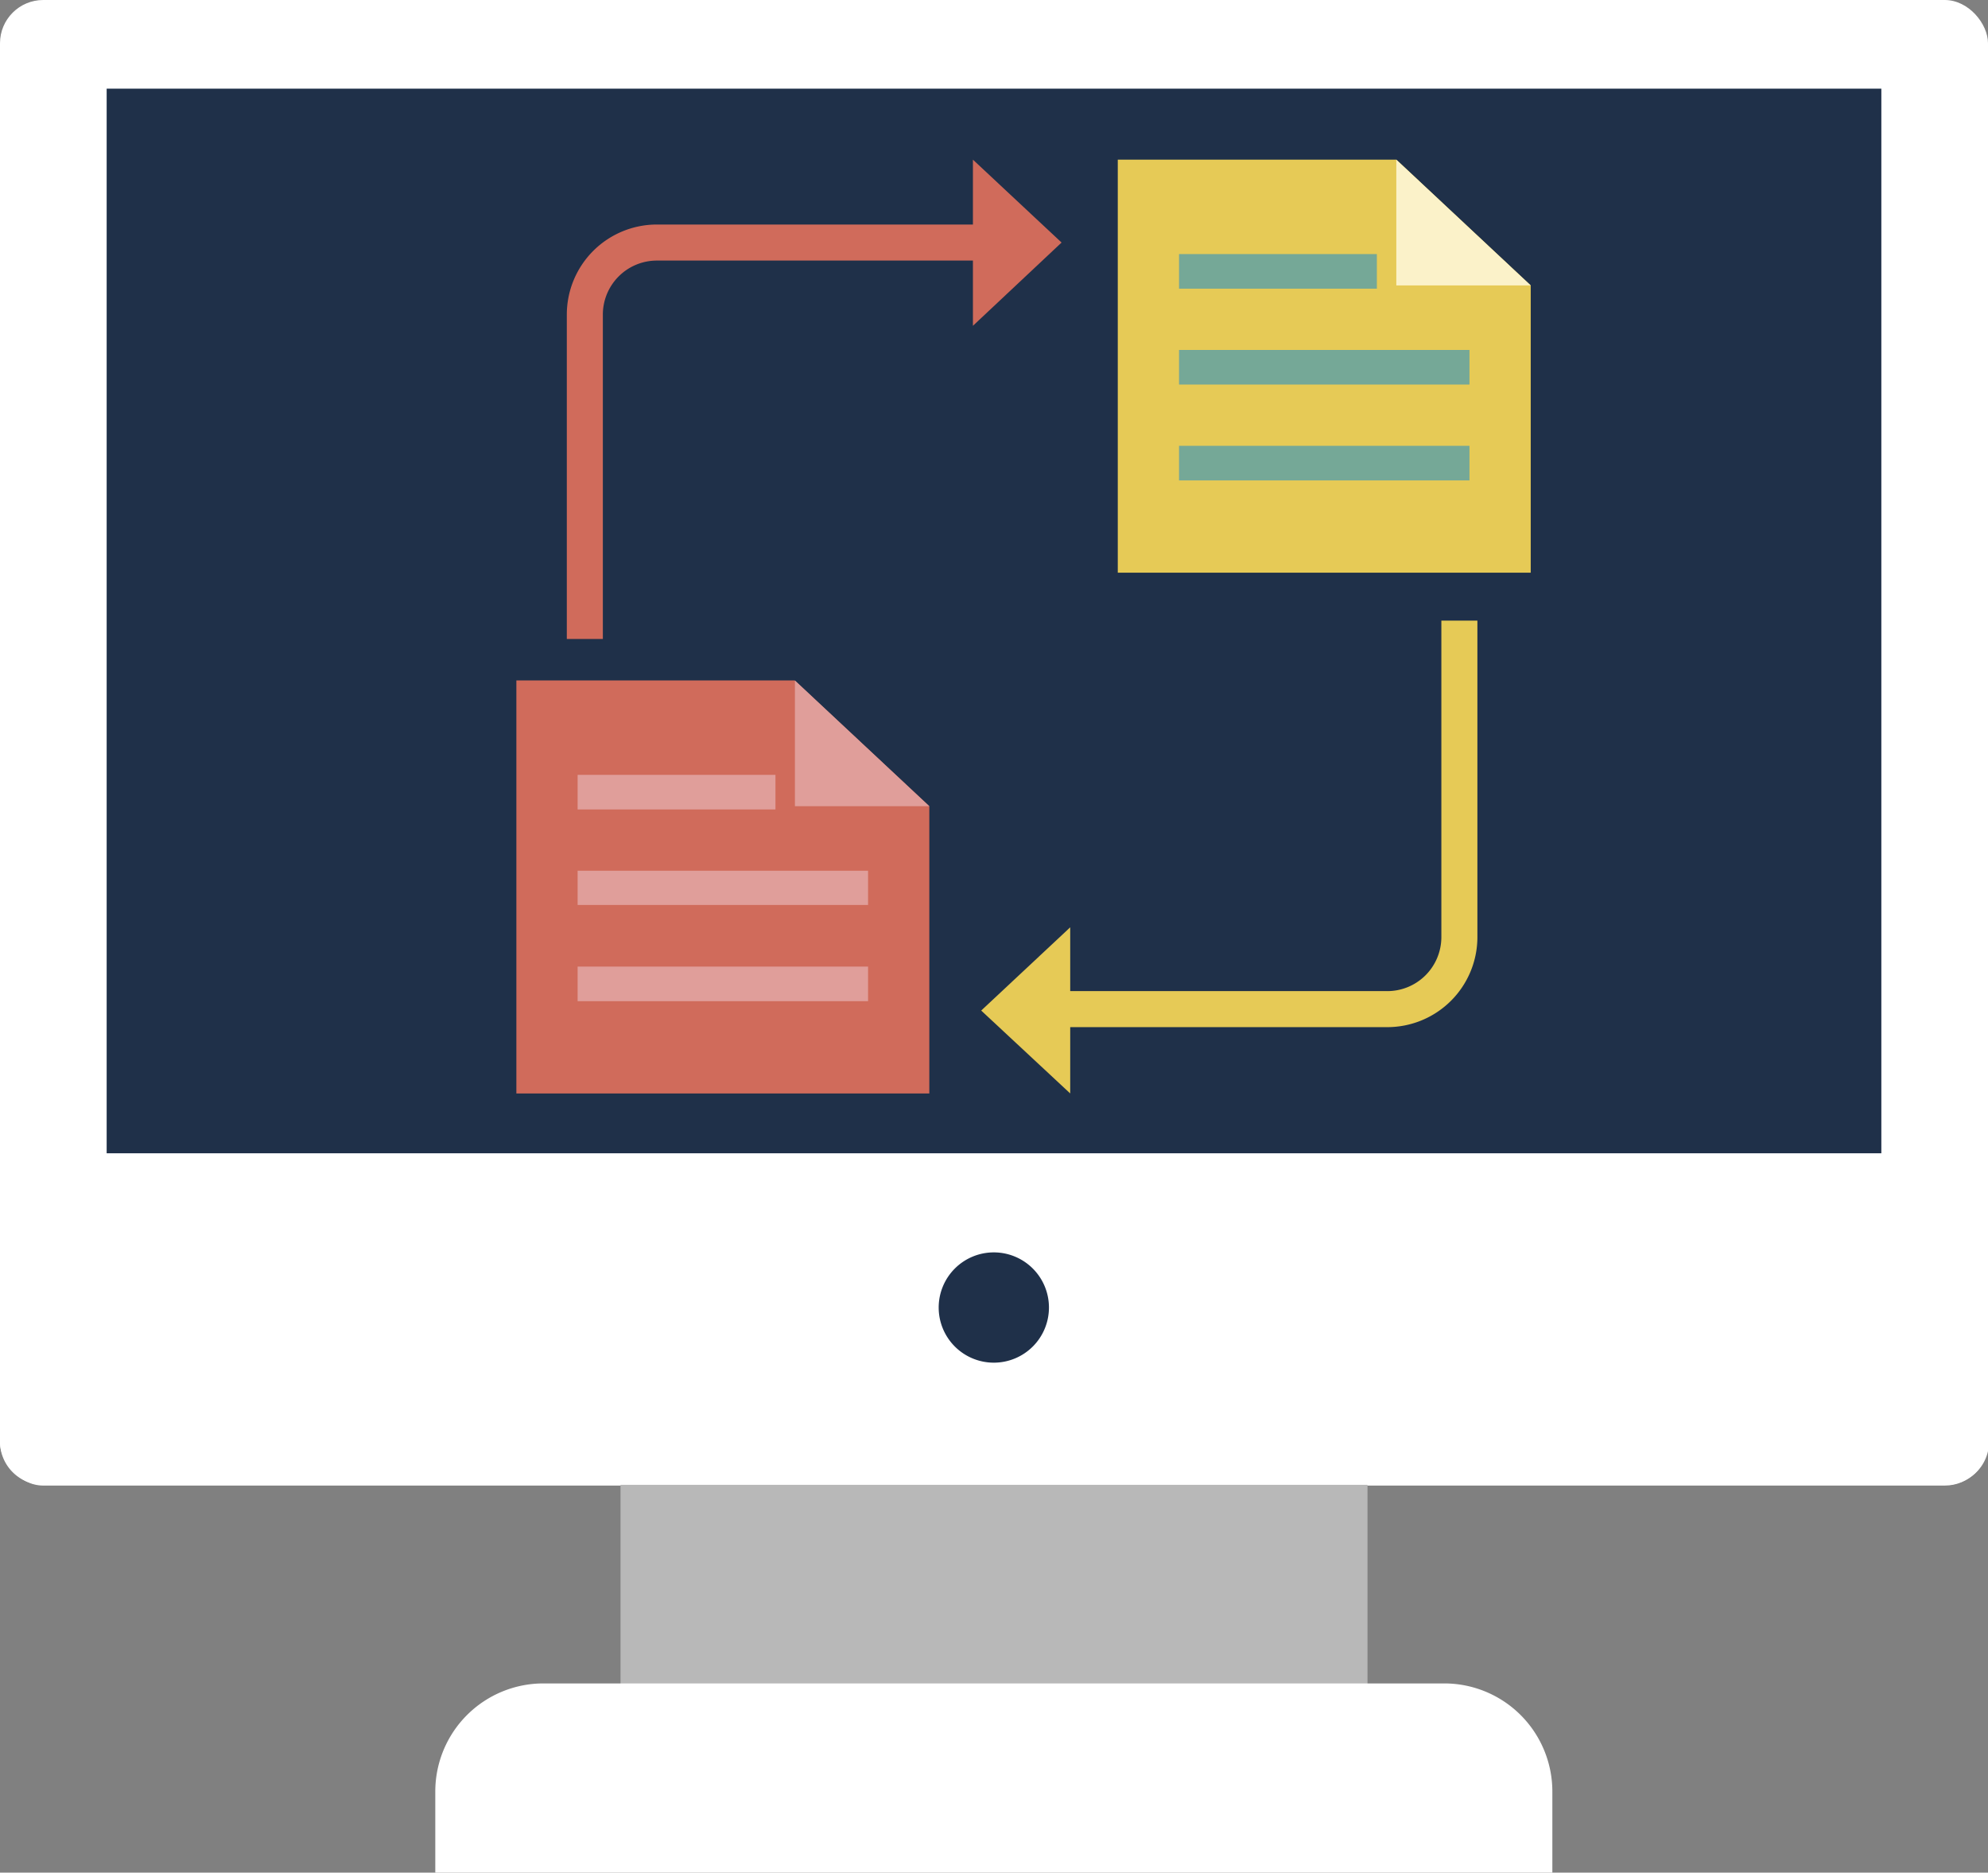<svg xmlns="http://www.w3.org/2000/svg" viewBox="0 0 55.17 51.96"><rect x="0" y="0" width="55.17" height="51.96" fill="#808080" stroke="none"/><defs><style>.cls-1{fill:#fff;}.cls-2{fill:#b8b8b8;}.cls-3{fill:#1f3049;}.cls-4{fill:#e6ca56;}.cls-5{fill:#fbf2c9;}.cls-6{fill:#75a897;}.cls-7{fill:#d06b5b;}.cls-8{fill:#e09e9a;}</style></defs><g id="Слой_2" data-name="Слой 2"><g id="Режим_изоляции" data-name="Режим изоляции"><rect class="cls-1" width="55.17" height="41.22" rx="1.2"/><rect class="cls-2" x="17.22" y="40.08" width="20.73" height="6.99"/><rect class="cls-3" x="2.96" y="2.46" width="49.25" height="30.5"/><path class="cls-1" d="M0,32V40a1.2,1.2,0,0,0,1.2,1.2H54a1.2,1.2,0,0,0,1.2-1.2V32Z"/><path class="cls-1" d="M43.08,52V49.71a3,3,0,0,0-3-3h-25a3,3,0,0,0-3,3V52Z"/><path class="cls-3" d="M29.11,36.27a1.53,1.53,0,1,1-1.53-1.52A1.53,1.53,0,0,1,29.11,36.27Z"/><polygon class="cls-4" points="42.48 15.89 31.02 15.89 31.02 4.43 38.75 4.43 42.48 7.92 42.48 15.89"/><polygon class="cls-5" points="42.48 7.92 38.75 7.92 38.75 4.43 42.48 7.92"/><rect class="cls-6" x="32.72" y="7.05" width="5.49" height="0.96"/><rect class="cls-6" x="32.72" y="9.71" width="8.06" height="0.96"/><rect class="cls-6" x="32.72" y="12.37" width="8.06" height="0.96"/><polygon class="cls-7" points="25.79 30.34 14.33 30.34 14.33 18.88 22.05 18.88 25.79 22.37 25.79 30.34"/><polygon class="cls-8" points="25.79 22.37 22.06 22.37 22.06 18.88 25.79 22.37"/><rect class="cls-8" x="16.03" y="21.5" width="5.49" height="0.96"/><rect class="cls-8" x="16.03" y="24.16" width="8.06" height="0.95"/><rect class="cls-8" x="16.03" y="26.82" width="8.06" height="0.96"/><path class="cls-7" d="M16.73,17.73h-1v-9a2.5,2.5,0,0,1,2.5-2.5h9.13v1H18.23a1.5,1.5,0,0,0-1.5,1.5Z"/><polygon class="cls-7" points="27 9.04 29.46 6.73 27 4.43 27 9.04"/><path class="cls-4" d="M40,17.22h1V26a2.5,2.5,0,0,1-2.5,2.5H29.34v-1h9.12A1.5,1.5,0,0,0,40,26Z"/><polygon class="cls-4" points="29.7 25.73 27.23 28.04 29.7 30.34 29.7 25.73"/></g></g></svg>